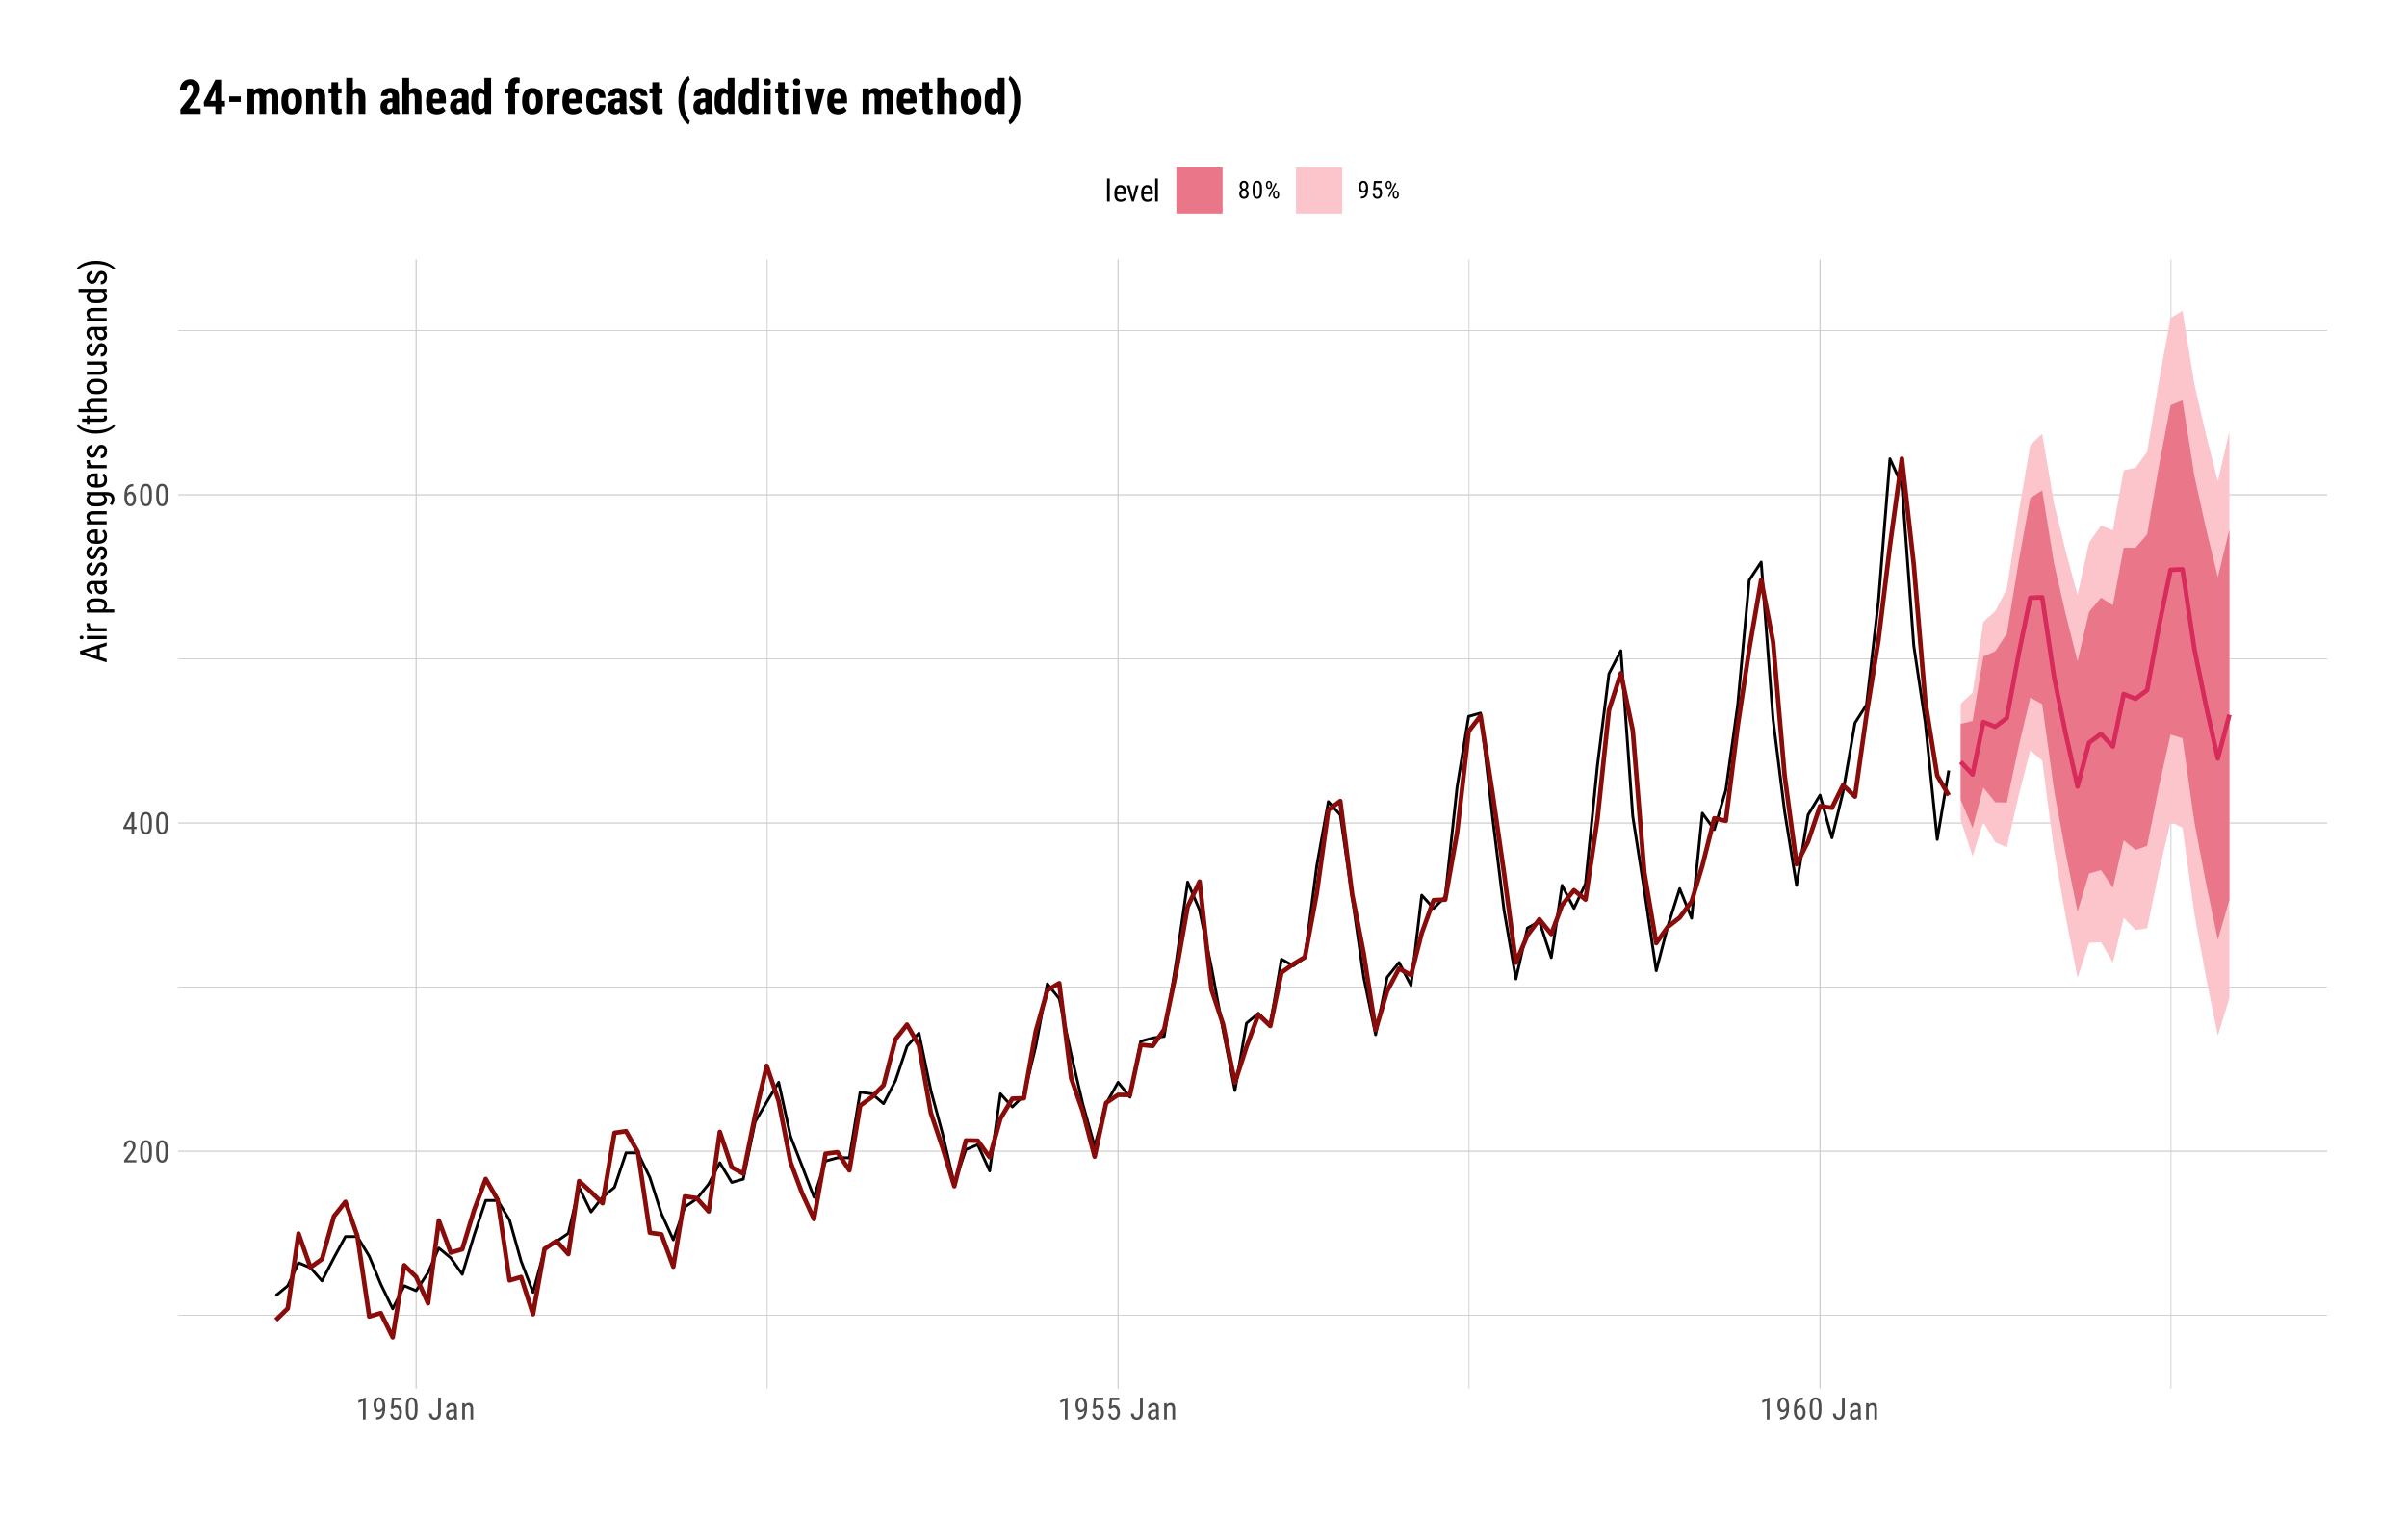 <?xml version="1.0" encoding="UTF-8"?>
<svg xmlns="http://www.w3.org/2000/svg" xmlns:xlink="http://www.w3.org/1999/xlink" width="900" height="576" viewBox="0 0 900 576">
<defs>
<g>
<g id="glyph-0-0">
<path d="M 3.922 0 L 0.578 0 L 0.578 -8.172 L 3.922 -8.172 Z M 3.672 -0.484 L 3.672 -7.688 L 2.375 -4.094 Z M 0.844 -7.641 L 0.844 -0.531 L 2.109 -4.094 Z M 1.031 -0.297 L 3.453 -0.297 L 2.234 -3.703 Z M 2.234 -4.469 L 3.453 -7.875 L 1.031 -7.875 Z M 2.234 -4.469 "/>
</g>
<g id="glyph-0-1">
<path d="M 5.234 0 L 0.656 0 L 0.656 -0.75 L 2.984 -3.828 C 3.336 -4.305 3.582 -4.695 3.719 -5 C 3.852 -5.312 3.922 -5.633 3.922 -5.969 C 3.922 -6.406 3.816 -6.758 3.609 -7.031 C 3.41 -7.301 3.148 -7.438 2.828 -7.438 C 2.41 -7.438 2.086 -7.289 1.859 -7 C 1.629 -6.719 1.516 -6.305 1.516 -5.766 L 0.531 -5.766 C 0.531 -6.516 0.734 -7.117 1.141 -7.578 C 1.555 -8.047 2.117 -8.281 2.828 -8.281 C 3.473 -8.281 3.984 -8.082 4.359 -7.688 C 4.734 -7.289 4.922 -6.758 4.922 -6.094 C 4.922 -5.289 4.5 -4.336 3.656 -3.234 L 1.844 -0.844 L 5.234 -0.844 Z M 5.234 0 "/>
</g>
<g id="glyph-0-2">
<path d="M 5.031 -3.484 C 5.031 -2.273 4.852 -1.375 4.5 -0.781 C 4.145 -0.188 3.594 0.109 2.844 0.109 C 2.113 0.109 1.566 -0.176 1.203 -0.75 C 0.848 -1.32 0.66 -2.18 0.641 -3.328 L 0.641 -4.734 C 0.641 -5.93 0.816 -6.82 1.172 -7.406 C 1.523 -7.988 2.078 -8.281 2.828 -8.281 C 3.566 -8.281 4.113 -8 4.469 -7.438 C 4.82 -6.883 5.008 -6.047 5.031 -4.922 Z M 4.031 -4.906 C 4.031 -5.77 3.93 -6.406 3.734 -6.812 C 3.547 -7.227 3.242 -7.438 2.828 -7.438 C 2.422 -7.438 2.117 -7.234 1.922 -6.828 C 1.734 -6.43 1.641 -5.828 1.641 -5.016 L 1.641 -3.328 C 1.641 -2.461 1.738 -1.812 1.938 -1.375 C 2.133 -0.945 2.438 -0.734 2.844 -0.734 C 3.25 -0.734 3.547 -0.938 3.734 -1.344 C 3.922 -1.75 4.02 -2.375 4.031 -3.219 Z M 4.031 -4.906 "/>
</g>
<g id="glyph-0-3">
<path d="M 4.422 -2.75 L 5.328 -2.75 L 5.328 -1.891 L 4.422 -1.891 L 4.422 0 L 3.422 0 L 3.422 -1.891 L 0.344 -1.891 L 0.344 -2.516 L 3.375 -8.172 L 4.422 -8.172 Z M 1.438 -2.75 L 3.422 -2.75 L 3.422 -6.625 Z M 1.438 -2.75 "/>
</g>
<g id="glyph-0-4">
<path d="M 4.109 -8.188 L 4.109 -7.297 L 3.953 -7.297 C 3.285 -7.285 2.766 -7.062 2.391 -6.625 C 2.023 -6.195 1.812 -5.547 1.75 -4.672 C 2.113 -5.129 2.578 -5.359 3.141 -5.359 C 3.742 -5.359 4.223 -5.109 4.578 -4.609 C 4.93 -4.117 5.109 -3.473 5.109 -2.672 C 5.109 -1.805 4.91 -1.125 4.516 -0.625 C 4.129 -0.133 3.609 0.109 2.953 0.109 C 2.285 0.109 1.75 -0.18 1.344 -0.766 C 0.938 -1.359 0.734 -2.141 0.734 -3.109 L 0.734 -3.516 C 0.734 -4.629 0.852 -5.52 1.094 -6.188 C 1.344 -6.852 1.703 -7.348 2.172 -7.672 C 2.648 -8.004 3.242 -8.176 3.953 -8.188 Z M 2.969 -4.5 C 2.707 -4.5 2.461 -4.395 2.234 -4.188 C 2.004 -3.977 1.836 -3.719 1.734 -3.406 L 1.734 -3 C 1.734 -2.332 1.848 -1.789 2.078 -1.375 C 2.316 -0.957 2.609 -0.75 2.953 -0.75 C 3.316 -0.75 3.602 -0.922 3.812 -1.266 C 4.031 -1.609 4.141 -2.055 4.141 -2.609 C 4.141 -3.172 4.031 -3.625 3.812 -3.969 C 3.602 -4.32 3.32 -4.5 2.969 -4.5 Z M 2.969 -4.5 "/>
</g>
<g id="glyph-0-5">
<path d="M 3.609 0 L 2.609 0 L 2.609 -6.922 L 0.906 -6.156 L 0.906 -7.094 L 3.453 -8.219 L 3.609 -8.219 Z M 3.609 0 "/>
</g>
<g id="glyph-0-6">
<path d="M 3.922 -3.5 C 3.523 -2.988 3.062 -2.734 2.531 -2.734 C 1.938 -2.734 1.461 -2.984 1.109 -3.484 C 0.754 -3.984 0.578 -4.641 0.578 -5.453 C 0.578 -6.305 0.77 -6.988 1.156 -7.5 C 1.539 -8.02 2.066 -8.281 2.734 -8.281 C 3.422 -8.281 3.957 -7.984 4.344 -7.391 C 4.727 -6.797 4.922 -5.969 4.922 -4.906 L 4.922 -4.609 C 4.922 -3.703 4.852 -2.969 4.719 -2.406 C 4.582 -1.844 4.379 -1.391 4.109 -1.047 C 3.848 -0.703 3.508 -0.441 3.094 -0.266 C 2.688 -0.086 2.176 0 1.562 0 L 1.562 -0.875 L 1.734 -0.875 C 2.43 -0.883 2.961 -1.098 3.328 -1.516 C 3.691 -1.93 3.891 -2.594 3.922 -3.5 Z M 2.703 -3.594 C 2.941 -3.594 3.176 -3.691 3.406 -3.891 C 3.633 -4.086 3.812 -4.352 3.938 -4.688 L 3.938 -5.125 C 3.938 -5.801 3.816 -6.352 3.578 -6.781 C 3.348 -7.207 3.066 -7.422 2.734 -7.422 C 2.367 -7.422 2.082 -7.242 1.875 -6.891 C 1.664 -6.535 1.562 -6.078 1.562 -5.516 C 1.562 -4.953 1.66 -4.488 1.859 -4.125 C 2.066 -3.77 2.348 -3.594 2.703 -3.594 Z M 2.703 -3.594 "/>
</g>
<g id="glyph-0-7">
<path d="M 1.062 -4.094 L 1.422 -8.172 L 4.969 -8.172 L 4.969 -7.219 L 2.25 -7.219 L 2.062 -4.984 C 2.395 -5.223 2.758 -5.344 3.156 -5.344 C 3.789 -5.344 4.285 -5.094 4.641 -4.594 C 5.004 -4.102 5.188 -3.441 5.188 -2.609 C 5.188 -1.766 4.988 -1.098 4.594 -0.609 C 4.207 -0.129 3.664 0.109 2.969 0.109 C 2.363 0.109 1.867 -0.086 1.484 -0.484 C 1.098 -0.891 0.875 -1.445 0.812 -2.156 L 1.75 -2.156 C 1.801 -1.688 1.93 -1.332 2.141 -1.094 C 2.359 -0.852 2.633 -0.734 2.969 -0.734 C 3.352 -0.734 3.656 -0.898 3.875 -1.234 C 4.094 -1.566 4.203 -2.02 4.203 -2.594 C 4.203 -3.125 4.082 -3.555 3.844 -3.891 C 3.613 -4.234 3.301 -4.406 2.906 -4.406 C 2.582 -4.406 2.316 -4.32 2.109 -4.156 L 1.859 -3.891 Z M 1.062 -4.094 "/>
</g>
<g id="glyph-0-8">
</g>
<g id="glyph-0-9">
<path d="M 3.703 -8.172 L 4.734 -8.172 L 4.734 -2.391 C 4.734 -1.609 4.531 -0.992 4.125 -0.547 C 3.727 -0.109 3.195 0.109 2.531 0.109 C 1.832 0.109 1.289 -0.098 0.906 -0.516 C 0.52 -0.93 0.328 -1.508 0.328 -2.25 L 1.359 -2.25 C 1.359 -1.789 1.461 -1.426 1.672 -1.156 C 1.879 -0.895 2.164 -0.766 2.531 -0.766 C 2.883 -0.766 3.164 -0.906 3.375 -1.188 C 3.594 -1.477 3.703 -1.879 3.703 -2.391 Z M 3.703 -8.172 "/>
</g>
<g id="glyph-0-10">
<path d="M 3.875 0 C 3.812 -0.133 3.766 -0.352 3.734 -0.656 C 3.391 -0.145 2.941 0.109 2.391 0.109 C 1.836 0.109 1.406 -0.039 1.094 -0.344 C 0.789 -0.656 0.641 -1.094 0.641 -1.656 C 0.641 -2.27 0.848 -2.758 1.266 -3.125 C 1.68 -3.488 2.258 -3.676 3 -3.688 L 3.719 -3.688 L 3.719 -4.328 C 3.719 -4.691 3.633 -4.945 3.469 -5.094 C 3.312 -5.25 3.07 -5.328 2.75 -5.328 C 2.445 -5.328 2.203 -5.238 2.016 -5.062 C 1.828 -4.883 1.734 -4.66 1.734 -4.391 L 0.734 -4.391 C 0.734 -4.703 0.828 -5 1.016 -5.281 C 1.203 -5.562 1.445 -5.781 1.75 -5.938 C 2.062 -6.102 2.41 -6.188 2.797 -6.188 C 3.422 -6.188 3.895 -6.031 4.219 -5.719 C 4.539 -5.414 4.707 -4.969 4.719 -4.375 L 4.719 -1.312 C 4.719 -0.844 4.781 -0.438 4.906 -0.094 L 4.906 0 Z M 2.547 -0.797 C 2.785 -0.797 3.016 -0.863 3.234 -1 C 3.461 -1.133 3.625 -1.301 3.719 -1.5 L 3.719 -2.953 L 3.156 -2.953 C 2.688 -2.941 2.316 -2.832 2.047 -2.625 C 1.773 -2.426 1.641 -2.145 1.641 -1.781 C 1.641 -1.438 1.707 -1.188 1.844 -1.031 C 1.977 -0.875 2.211 -0.797 2.547 -0.797 Z M 2.547 -0.797 "/>
</g>
<g id="glyph-0-11">
<path d="M 1.672 -6.078 L 1.703 -5.422 C 2.086 -5.93 2.582 -6.188 3.188 -6.188 C 4.258 -6.188 4.801 -5.469 4.812 -4.031 L 4.812 0 L 3.828 0 L 3.828 -4 C 3.828 -4.469 3.75 -4.801 3.594 -5 C 3.438 -5.207 3.195 -5.312 2.875 -5.312 C 2.625 -5.312 2.398 -5.227 2.203 -5.062 C 2.016 -4.895 1.859 -4.676 1.734 -4.406 L 1.734 0 L 0.734 0 L 0.734 -6.078 Z M 1.672 -6.078 "/>
</g>
<g id="glyph-0-12">
<path d="M 1.812 0 L 0.812 0 L 0.812 -8.625 L 1.812 -8.625 Z M 1.812 0 "/>
</g>
<g id="glyph-0-13">
<path d="M 2.922 0.109 C 2.16 0.109 1.578 -0.113 1.172 -0.562 C 0.766 -1.008 0.562 -1.672 0.562 -2.547 L 0.562 -3.281 C 0.562 -4.188 0.754 -4.895 1.141 -5.406 C 1.535 -5.926 2.086 -6.188 2.797 -6.188 C 3.516 -6.188 4.047 -5.957 4.391 -5.5 C 4.742 -5.051 4.926 -4.348 4.938 -3.391 L 4.938 -2.734 L 1.547 -2.734 L 1.547 -2.594 C 1.547 -1.945 1.664 -1.473 1.906 -1.172 C 2.156 -0.879 2.508 -0.734 2.969 -0.734 C 3.258 -0.734 3.516 -0.785 3.734 -0.891 C 3.961 -1.004 4.176 -1.18 4.375 -1.422 L 4.891 -0.797 C 4.453 -0.191 3.797 0.109 2.922 0.109 Z M 2.797 -5.328 C 2.391 -5.328 2.086 -5.188 1.891 -4.906 C 1.691 -4.625 1.578 -4.188 1.547 -3.594 L 3.938 -3.594 L 3.938 -3.734 C 3.914 -4.305 3.812 -4.711 3.625 -4.953 C 3.445 -5.203 3.172 -5.328 2.797 -5.328 Z M 2.797 -5.328 "/>
</g>
<g id="glyph-0-14">
<path d="M 2.469 -1.516 L 3.609 -6.078 L 4.625 -6.078 L 2.828 0 L 2.078 0 L 0.266 -6.078 L 1.266 -6.078 Z M 2.469 -1.516 "/>
</g>
<g id="glyph-1-0">
<path d="M 0 -4.781 L 0 -0.719 L -9.953 -0.719 L -9.953 -4.781 Z M -0.594 -4.469 L -9.359 -4.469 L -4.984 -2.906 Z M -9.297 -1.016 L -0.641 -1.016 L -4.984 -2.562 Z M -0.375 -1.25 L -0.375 -4.203 L -4.5 -2.734 Z M -5.438 -2.734 L -9.578 -4.203 L -9.578 -1.25 Z M -5.438 -2.734 "/>
</g>
<g id="glyph-1-1">
<path d="M -2.594 -5.719 L -2.594 -2.359 L 0 -1.578 L 0 -0.297 L -9.953 -3.5 L -9.953 -4.578 L 0 -7.781 L 0 -6.5 Z M -3.672 -2.688 L -3.672 -5.391 L -8.203 -4.031 Z M -3.672 -2.688 "/>
</g>
<g id="glyph-1-2">
<path d="M 0 -2.203 L 0 -1 L -7.391 -1 L -7.391 -2.203 Z M -9.359 -2.297 C -9.148 -2.297 -8.977 -2.238 -8.844 -2.125 C -8.707 -2.02 -8.641 -1.848 -8.641 -1.609 C -8.641 -1.379 -8.707 -1.207 -8.844 -1.094 C -8.977 -0.988 -9.148 -0.938 -9.359 -0.938 C -9.566 -0.938 -9.738 -0.988 -9.875 -1.094 C -10.02 -1.207 -10.094 -1.379 -10.094 -1.609 C -10.094 -1.836 -10.02 -2.008 -9.875 -2.125 C -9.727 -2.238 -9.555 -2.297 -9.359 -2.297 Z M -9.359 -2.297 "/>
</g>
<g id="glyph-1-3">
<path d="M -6.266 -3.953 C -6.297 -3.785 -6.312 -3.602 -6.312 -3.406 C -6.312 -2.789 -5.973 -2.359 -5.297 -2.109 L 0 -2.109 L 0 -0.906 L -7.391 -0.906 L -7.391 -2.078 L -6.641 -2.094 C -7.234 -2.414 -7.531 -2.875 -7.531 -3.469 C -7.531 -3.664 -7.5 -3.828 -7.438 -3.953 Z M -6.266 -3.953 "/>
</g>
<g id="glyph-1-4">
</g>
<g id="glyph-1-5">
<path d="M -3.344 -6.25 C -2.176 -6.25 -1.301 -6.035 -0.719 -5.609 C -0.145 -5.191 0.141 -4.598 0.141 -3.828 C 0.141 -3.086 -0.141 -2.516 -0.703 -2.109 L 2.844 -2.109 L 2.844 -0.906 L -7.391 -0.906 L -7.391 -2 L -6.578 -2.062 C -7.211 -2.469 -7.531 -3.051 -7.531 -3.812 C -7.531 -4.625 -7.25 -5.227 -6.688 -5.625 C -6.125 -6.031 -5.281 -6.238 -4.156 -6.25 Z M -4.031 -5.047 C -4.863 -5.047 -5.473 -4.914 -5.859 -4.656 C -6.254 -4.406 -6.453 -4 -6.453 -3.438 C -6.453 -2.852 -6.164 -2.41 -5.594 -2.109 L -1.75 -2.109 C -1.176 -2.41 -0.891 -2.859 -0.891 -3.453 C -0.891 -3.992 -1.086 -4.391 -1.484 -4.641 C -1.879 -4.898 -2.484 -5.035 -3.297 -5.047 Z M -4.031 -5.047 "/>
</g>
<g id="glyph-1-6">
<path d="M 0 -4.703 C -0.156 -4.629 -0.426 -4.578 -0.812 -4.547 C -0.176 -4.117 0.141 -3.57 0.141 -2.906 C 0.141 -2.238 -0.047 -1.719 -0.422 -1.344 C -0.797 -0.969 -1.328 -0.781 -2.016 -0.781 C -2.766 -0.781 -3.359 -1.035 -3.797 -1.547 C -4.242 -2.055 -4.473 -2.754 -4.484 -3.641 L -4.484 -4.531 L -5.266 -4.531 C -5.711 -4.531 -6.031 -4.43 -6.219 -4.234 C -6.406 -4.035 -6.5 -3.738 -6.5 -3.344 C -6.5 -2.977 -6.391 -2.68 -6.172 -2.453 C -5.953 -2.223 -5.676 -2.109 -5.344 -2.109 L -5.344 -0.906 C -5.719 -0.906 -6.078 -1.016 -6.422 -1.234 C -6.773 -1.461 -7.047 -1.766 -7.234 -2.141 C -7.43 -2.516 -7.531 -2.938 -7.531 -3.406 C -7.531 -4.164 -7.344 -4.738 -6.969 -5.125 C -6.594 -5.52 -6.047 -5.723 -5.328 -5.734 L -1.594 -5.734 C -1.02 -5.742 -0.523 -5.82 -0.109 -5.969 L 0 -5.969 Z M -0.969 -3.094 C -0.969 -3.395 -1.047 -3.676 -1.203 -3.938 C -1.367 -4.207 -1.578 -4.406 -1.828 -4.531 L -3.594 -4.531 L -3.594 -3.844 C -3.582 -3.27 -3.453 -2.816 -3.203 -2.484 C -2.953 -2.148 -2.602 -1.984 -2.156 -1.984 C -1.738 -1.984 -1.438 -2.066 -1.25 -2.234 C -1.062 -2.41 -0.969 -2.695 -0.969 -3.094 Z M -0.969 -3.094 "/>
</g>
<g id="glyph-1-7">
<path d="M -1.891 -4.5 C -2.148 -4.5 -2.375 -4.398 -2.562 -4.203 C -2.75 -4.004 -2.969 -3.625 -3.219 -3.062 C -3.488 -2.414 -3.719 -1.957 -3.906 -1.688 C -4.102 -1.426 -4.32 -1.227 -4.562 -1.094 C -4.801 -0.957 -5.094 -0.891 -5.438 -0.891 C -6.039 -0.891 -6.539 -1.109 -6.938 -1.547 C -7.332 -1.992 -7.531 -2.555 -7.531 -3.234 C -7.531 -3.961 -7.32 -4.547 -6.906 -4.984 C -6.488 -5.422 -5.953 -5.641 -5.297 -5.641 L -5.297 -4.438 C -5.629 -4.438 -5.91 -4.32 -6.141 -4.094 C -6.379 -3.875 -6.5 -3.586 -6.5 -3.234 C -6.5 -2.879 -6.406 -2.598 -6.219 -2.391 C -6.031 -2.191 -5.781 -2.094 -5.469 -2.094 C -5.227 -2.094 -5.031 -2.164 -4.875 -2.312 C -4.727 -2.469 -4.531 -2.828 -4.281 -3.391 C -3.938 -4.285 -3.594 -4.895 -3.25 -5.219 C -2.914 -5.539 -2.492 -5.703 -1.984 -5.703 C -1.336 -5.703 -0.82 -5.477 -0.438 -5.031 C -0.051 -4.594 0.141 -4.004 0.141 -3.266 C 0.141 -2.492 -0.078 -1.867 -0.516 -1.391 C -0.961 -0.91 -1.523 -0.672 -2.203 -0.672 L -2.203 -1.891 C -1.797 -1.91 -1.473 -2.035 -1.234 -2.266 C -1.004 -2.504 -0.891 -2.836 -0.891 -3.266 C -0.891 -3.672 -0.977 -3.977 -1.156 -4.188 C -1.344 -4.395 -1.586 -4.5 -1.891 -4.5 Z M -1.891 -4.5 "/>
</g>
<g id="glyph-1-8">
<path d="M 0.141 -3.547 C 0.141 -2.629 -0.133 -1.922 -0.688 -1.422 C -1.238 -0.93 -2.047 -0.68 -3.109 -0.672 L -4 -0.672 C -5.102 -0.672 -5.969 -0.91 -6.594 -1.391 C -7.219 -1.879 -7.531 -2.551 -7.531 -3.406 C -7.531 -4.27 -7.254 -4.914 -6.703 -5.344 C -6.148 -5.781 -5.289 -6.004 -4.125 -6.016 L -3.344 -6.016 L -3.344 -1.875 L -3.172 -1.875 C -2.367 -1.875 -1.785 -2.023 -1.422 -2.328 C -1.066 -2.629 -0.891 -3.055 -0.891 -3.609 C -0.891 -3.973 -0.957 -4.289 -1.094 -4.562 C -1.227 -4.832 -1.441 -5.082 -1.734 -5.312 L -0.969 -5.953 C -0.227 -5.422 0.141 -4.617 0.141 -3.547 Z M -6.5 -3.406 C -6.5 -2.906 -6.328 -2.535 -5.984 -2.297 C -5.641 -2.055 -5.102 -1.922 -4.375 -1.891 L -4.375 -4.797 L -4.547 -4.797 C -5.242 -4.766 -5.742 -4.641 -6.047 -4.422 C -6.348 -4.203 -6.5 -3.863 -6.5 -3.406 Z M -6.5 -3.406 "/>
</g>
<g id="glyph-1-9">
<path d="M -7.391 -2.047 L -6.594 -2.078 C -7.219 -2.547 -7.531 -3.145 -7.531 -3.875 C -7.531 -5.188 -6.66 -5.848 -4.922 -5.859 L 0 -5.859 L 0 -4.656 L -4.859 -4.656 C -5.441 -4.656 -5.852 -4.555 -6.094 -4.359 C -6.332 -4.172 -6.453 -3.883 -6.453 -3.5 C -6.453 -3.195 -6.352 -2.926 -6.156 -2.688 C -5.957 -2.445 -5.695 -2.254 -5.375 -2.109 L 0 -2.109 L 0 -0.906 L -7.391 -0.906 Z M -7.391 -2.047 "/>
</g>
<g id="glyph-1-10">
<path d="M -4.031 -0.656 C -5.188 -0.656 -6.055 -0.863 -6.641 -1.281 C -7.234 -1.707 -7.531 -2.32 -7.531 -3.125 C -7.531 -3.883 -7.207 -4.457 -6.562 -4.844 L -7.391 -4.906 L -7.391 -6 L 0.062 -6 C 0.977 -6 1.68 -5.766 2.172 -5.297 C 2.66 -4.828 2.906 -4.176 2.906 -3.344 C 2.906 -2.977 2.816 -2.566 2.641 -2.109 C 2.461 -1.648 2.238 -1.312 1.969 -1.094 L 1.141 -1.578 C 1.629 -2.078 1.875 -2.629 1.875 -3.234 C 1.875 -4.242 1.328 -4.766 0.234 -4.797 L -0.734 -4.797 C -0.148 -4.398 0.141 -3.844 0.141 -3.125 C 0.141 -2.352 -0.145 -1.754 -0.719 -1.328 C -1.301 -0.898 -2.133 -0.676 -3.219 -0.656 Z M -3.344 -1.875 C -2.508 -1.875 -1.898 -1.992 -1.516 -2.234 C -1.129 -2.484 -0.938 -2.883 -0.938 -3.438 C -0.938 -4.039 -1.242 -4.492 -1.859 -4.797 L -5.547 -4.797 C -6.148 -4.484 -6.453 -4.035 -6.453 -3.453 C -6.453 -2.898 -6.258 -2.5 -5.875 -2.25 C -5.488 -2 -4.891 -1.875 -4.078 -1.875 Z M -3.344 -1.875 "/>
</g>
<g id="glyph-1-11">
<path d="M -4.047 -0.875 C -5.234 -0.875 -6.352 -1.035 -7.406 -1.359 C -8.457 -1.691 -9.379 -2.148 -10.172 -2.734 C -10.648 -3.098 -11.004 -3.445 -11.234 -3.781 L -10.391 -4.016 C -9.867 -3.473 -9.082 -3.023 -8.031 -2.672 C -6.977 -2.316 -5.805 -2.125 -4.516 -2.094 L -3.953 -2.094 C -2.348 -2.094 -0.93 -2.316 0.297 -2.766 C 1.223 -3.109 1.938 -3.523 2.438 -4.016 L 3.219 -3.781 C 2.938 -3.363 2.469 -2.938 1.812 -2.5 C 0.188 -1.414 -1.766 -0.875 -4.047 -0.875 Z M -4.047 -0.875 "/>
</g>
<g id="glyph-1-12">
<path d="M -9.188 -2.484 L -7.391 -2.484 L -7.391 -3.609 L -6.422 -3.609 L -6.422 -2.484 L -1.828 -2.484 C -1.535 -2.484 -1.312 -2.531 -1.156 -2.625 C -1.008 -2.727 -0.938 -2.895 -0.938 -3.125 C -0.938 -3.281 -0.969 -3.441 -1.031 -3.609 L 0 -3.594 C 0.094 -3.32 0.141 -3.039 0.141 -2.75 C 0.141 -2.27 -0.031 -1.906 -0.375 -1.656 C -0.719 -1.406 -1.203 -1.281 -1.828 -1.281 L -6.422 -1.281 L -6.422 -0.156 L -7.391 -0.156 L -7.391 -1.281 L -9.188 -1.281 Z M -9.188 -2.484 "/>
</g>
<g id="glyph-1-13">
<path d="M -6.641 -2.109 C -7.234 -2.566 -7.531 -3.156 -7.531 -3.875 C -7.531 -5.188 -6.66 -5.848 -4.922 -5.859 L 0 -5.859 L 0 -4.656 L -4.859 -4.656 C -5.441 -4.656 -5.852 -4.555 -6.094 -4.359 C -6.332 -4.172 -6.453 -3.883 -6.453 -3.5 C -6.453 -3.195 -6.352 -2.926 -6.156 -2.688 C -5.957 -2.445 -5.695 -2.254 -5.375 -2.109 L 0 -2.109 L 0 -0.906 L -10.5 -0.906 L -10.5 -2.109 Z M -6.641 -2.109 "/>
</g>
<g id="glyph-1-14">
<path d="M -4.047 -0.656 C -5.117 -0.656 -5.969 -0.914 -6.594 -1.438 C -7.219 -1.957 -7.531 -2.645 -7.531 -3.5 C -7.531 -4.352 -7.223 -5.039 -6.609 -5.562 C -6.004 -6.082 -5.176 -6.352 -4.125 -6.375 L -3.344 -6.375 C -2.27 -6.375 -1.422 -6.113 -0.797 -5.594 C -0.172 -5.07 0.141 -4.379 0.141 -3.516 C 0.141 -2.66 -0.16 -1.973 -0.766 -1.453 C -1.379 -0.93 -2.203 -0.664 -3.234 -0.656 Z M -3.344 -1.859 C -2.582 -1.859 -1.984 -2.004 -1.547 -2.297 C -1.109 -2.598 -0.891 -3.004 -0.891 -3.516 C -0.891 -4.578 -1.66 -5.125 -3.203 -5.156 L -4.047 -5.156 C -4.797 -5.156 -5.391 -5.004 -5.828 -4.703 C -6.273 -4.41 -6.5 -4.008 -6.5 -3.5 C -6.5 -3 -6.273 -2.598 -5.828 -2.297 C -5.391 -2.004 -4.797 -1.859 -4.047 -1.859 Z M -3.344 -1.859 "/>
</g>
<g id="glyph-1-15">
<path d="M -0.656 -4.672 C -0.125 -4.273 0.141 -3.691 0.141 -2.922 C 0.141 -2.254 -0.086 -1.75 -0.547 -1.406 C -1.016 -1.062 -1.691 -0.883 -2.578 -0.875 L -7.391 -0.875 L -7.391 -2.078 L -2.672 -2.078 C -1.516 -2.078 -0.938 -2.426 -0.938 -3.125 C -0.938 -3.852 -1.266 -4.359 -1.922 -4.641 L -7.391 -4.641 L -7.391 -5.859 L 0 -5.859 L 0 -4.703 Z M -0.656 -4.672 "/>
</g>
<g id="glyph-1-16">
<path d="M -4.031 -0.656 C -5.176 -0.656 -6.047 -0.863 -6.641 -1.281 C -7.234 -1.707 -7.531 -2.32 -7.531 -3.125 C -7.531 -3.832 -7.242 -4.383 -6.672 -4.781 L -10.5 -4.781 L -10.5 -5.984 L 0 -5.984 L 0 -4.875 L -0.797 -4.812 C -0.172 -4.414 0.141 -3.852 0.141 -3.125 C 0.141 -2.352 -0.156 -1.75 -0.75 -1.312 C -1.344 -0.875 -2.188 -0.656 -3.281 -0.656 Z M -3.344 -1.859 C -2.508 -1.859 -1.898 -1.977 -1.516 -2.219 C -1.129 -2.469 -0.938 -2.875 -0.938 -3.438 C -0.938 -4.031 -1.238 -4.477 -1.844 -4.781 L -5.578 -4.781 C -6.16 -4.469 -6.453 -4.02 -6.453 -3.438 C -6.453 -2.883 -6.258 -2.484 -5.875 -2.234 C -5.488 -1.984 -4.891 -1.859 -4.078 -1.859 Z M -3.344 -1.859 "/>
</g>
<g id="glyph-1-17">
<path d="M -3.969 -3.5 C -1.938 -3.5 -0.141 -3.047 1.422 -2.141 C 2.266 -1.648 2.863 -1.141 3.219 -0.609 L 2.438 -0.375 C 1.883 -0.945 1.047 -1.406 -0.078 -1.75 C -1.211 -2.102 -2.457 -2.285 -3.812 -2.297 L -4.047 -2.297 C -5.785 -2.297 -7.336 -2.008 -8.703 -1.438 C -9.453 -1.125 -10.035 -0.77 -10.453 -0.375 L -11.234 -0.609 C -10.891 -1.109 -10.336 -1.594 -9.578 -2.062 C -7.984 -3.02 -6.113 -3.5 -3.969 -3.5 Z M -3.969 -3.5 "/>
</g>
<g id="glyph-2-0">
<path d="M 3.141 0 L 0.469 0 L 0.469 -6.547 L 3.141 -6.547 Z M 2.938 -0.391 L 2.938 -6.156 L 1.906 -3.266 Z M 0.672 -6.109 L 0.672 -0.422 L 1.688 -3.266 Z M 0.828 -0.25 L 2.766 -0.25 L 1.797 -2.969 Z M 1.797 -3.578 L 2.766 -6.297 L 0.828 -6.297 Z M 1.797 -3.578 "/>
</g>
<g id="glyph-2-1">
<path d="M 3.891 -4.828 C 3.891 -4.504 3.816 -4.211 3.672 -3.953 C 3.523 -3.703 3.332 -3.504 3.094 -3.359 C 3.375 -3.211 3.598 -3 3.766 -2.719 C 3.93 -2.438 4.016 -2.117 4.016 -1.766 C 4.016 -1.203 3.852 -0.75 3.531 -0.406 C 3.219 -0.07 2.797 0.094 2.266 0.094 C 1.742 0.094 1.32 -0.07 1 -0.406 C 0.676 -0.75 0.516 -1.203 0.516 -1.766 C 0.516 -2.129 0.598 -2.453 0.766 -2.734 C 0.93 -3.016 1.156 -3.227 1.438 -3.375 C 1.188 -3.52 0.988 -3.719 0.844 -3.969 C 0.707 -4.219 0.641 -4.504 0.641 -4.828 C 0.641 -5.379 0.785 -5.816 1.078 -6.141 C 1.379 -6.461 1.773 -6.625 2.266 -6.625 C 2.754 -6.625 3.145 -6.461 3.438 -6.141 C 3.738 -5.828 3.891 -5.391 3.891 -4.828 Z M 3.219 -1.781 C 3.219 -2.156 3.129 -2.457 2.953 -2.688 C 2.773 -2.914 2.547 -3.031 2.266 -3.031 C 1.961 -3.031 1.727 -2.914 1.562 -2.688 C 1.395 -2.457 1.312 -2.156 1.312 -1.781 C 1.312 -1.406 1.395 -1.113 1.562 -0.906 C 1.727 -0.695 1.961 -0.594 2.266 -0.594 C 2.578 -0.594 2.812 -0.695 2.969 -0.906 C 3.133 -1.113 3.219 -1.406 3.219 -1.781 Z M 3.094 -4.828 C 3.094 -5.16 3.016 -5.43 2.859 -5.641 C 2.711 -5.848 2.516 -5.953 2.266 -5.953 C 2.016 -5.953 1.812 -5.848 1.656 -5.641 C 1.508 -5.43 1.438 -5.16 1.438 -4.828 C 1.438 -4.484 1.508 -4.207 1.656 -4 C 1.812 -3.801 2.016 -3.703 2.266 -3.703 C 2.523 -3.703 2.727 -3.801 2.875 -4 C 3.02 -4.207 3.094 -4.484 3.094 -4.828 Z M 3.094 -4.828 "/>
</g>
<g id="glyph-2-2">
<path d="M 4.016 -2.797 C 4.016 -1.828 3.875 -1.102 3.594 -0.625 C 3.312 -0.145 2.875 0.094 2.281 0.094 C 1.688 0.094 1.242 -0.133 0.953 -0.594 C 0.672 -1.051 0.523 -1.742 0.516 -2.672 L 0.516 -3.781 C 0.516 -4.738 0.656 -5.453 0.938 -5.922 C 1.219 -6.391 1.66 -6.625 2.266 -6.625 C 2.859 -6.625 3.297 -6.398 3.578 -5.953 C 3.859 -5.516 4.004 -4.844 4.016 -3.938 Z M 3.219 -3.922 C 3.219 -4.617 3.141 -5.129 2.984 -5.453 C 2.836 -5.785 2.598 -5.953 2.266 -5.953 C 1.941 -5.953 1.703 -5.789 1.547 -5.469 C 1.391 -5.145 1.312 -4.66 1.312 -4.016 L 1.312 -2.656 C 1.312 -1.969 1.391 -1.453 1.547 -1.109 C 1.703 -0.766 1.945 -0.594 2.281 -0.594 C 2.602 -0.594 2.836 -0.754 2.984 -1.078 C 3.141 -1.398 3.219 -1.898 3.219 -2.578 Z M 3.219 -3.922 "/>
</g>
<g id="glyph-2-3">
<path d="M 0.484 -5.281 C 0.484 -5.676 0.586 -6 0.797 -6.25 C 1.004 -6.508 1.281 -6.641 1.625 -6.641 C 1.957 -6.641 2.227 -6.508 2.438 -6.25 C 2.656 -6 2.766 -5.672 2.766 -5.266 L 2.766 -4.938 C 2.766 -4.539 2.66 -4.219 2.453 -3.969 C 2.242 -3.719 1.969 -3.594 1.625 -3.594 C 1.289 -3.594 1.016 -3.719 0.797 -3.969 C 0.586 -4.219 0.484 -4.551 0.484 -4.969 Z M 1.062 -4.938 C 1.062 -4.695 1.113 -4.504 1.219 -4.359 C 1.32 -4.211 1.457 -4.141 1.625 -4.141 C 1.789 -4.141 1.926 -4.207 2.031 -4.344 C 2.133 -4.488 2.188 -4.691 2.188 -4.953 L 2.188 -5.281 C 2.188 -5.531 2.133 -5.727 2.031 -5.875 C 1.926 -6.02 1.789 -6.094 1.625 -6.094 C 1.445 -6.094 1.305 -6.016 1.203 -5.859 C 1.109 -5.711 1.062 -5.516 1.062 -5.266 Z M 3.125 -1.609 C 3.125 -1.992 3.227 -2.312 3.438 -2.562 C 3.656 -2.82 3.93 -2.953 4.266 -2.953 C 4.598 -2.953 4.875 -2.828 5.094 -2.578 C 5.312 -2.328 5.422 -1.992 5.422 -1.578 L 5.422 -1.25 C 5.422 -0.852 5.312 -0.531 5.094 -0.281 C 4.875 -0.031 4.602 0.094 4.281 0.094 C 3.938 0.094 3.656 -0.031 3.438 -0.281 C 3.227 -0.531 3.125 -0.863 3.125 -1.281 Z M 3.703 -1.25 C 3.703 -1.008 3.754 -0.812 3.859 -0.656 C 3.961 -0.508 4.102 -0.438 4.281 -0.438 C 4.445 -0.438 4.578 -0.508 4.672 -0.656 C 4.773 -0.812 4.828 -1.016 4.828 -1.266 L 4.828 -1.609 C 4.828 -1.848 4.773 -2.039 4.672 -2.188 C 4.566 -2.332 4.43 -2.406 4.266 -2.406 C 4.098 -2.406 3.961 -2.332 3.859 -2.188 C 3.754 -2.039 3.703 -1.844 3.703 -1.594 Z M 1.797 -0.5 L 1.359 -0.797 L 4.047 -5.906 L 4.484 -5.609 Z M 1.797 -0.5 "/>
</g>
<g id="glyph-2-4">
<path d="M 3.141 -2.797 C 2.828 -2.391 2.457 -2.188 2.031 -2.188 C 1.551 -2.188 1.172 -2.383 0.891 -2.781 C 0.609 -3.188 0.469 -3.719 0.469 -4.375 C 0.469 -5.051 0.617 -5.594 0.922 -6 C 1.234 -6.414 1.656 -6.625 2.188 -6.625 C 2.738 -6.625 3.164 -6.383 3.469 -5.906 C 3.781 -5.438 3.938 -4.781 3.938 -3.938 L 3.938 -3.688 C 3.938 -2.957 3.879 -2.367 3.766 -1.922 C 3.66 -1.473 3.5 -1.109 3.281 -0.828 C 3.07 -0.555 2.801 -0.348 2.469 -0.203 C 2.145 -0.066 1.738 0 1.25 0 L 1.25 -0.703 L 1.391 -0.703 C 1.953 -0.711 2.379 -0.879 2.672 -1.203 C 2.961 -1.535 3.117 -2.066 3.141 -2.797 Z M 2.156 -2.875 C 2.352 -2.875 2.539 -2.953 2.719 -3.109 C 2.906 -3.273 3.051 -3.488 3.156 -3.75 L 3.156 -4.094 C 3.156 -4.633 3.055 -5.078 2.859 -5.422 C 2.672 -5.766 2.445 -5.938 2.188 -5.938 C 1.895 -5.938 1.664 -5.797 1.5 -5.516 C 1.332 -5.234 1.25 -4.863 1.25 -4.406 C 1.25 -3.957 1.328 -3.586 1.484 -3.297 C 1.648 -3.016 1.875 -2.875 2.156 -2.875 Z M 2.156 -2.875 "/>
</g>
<g id="glyph-2-5">
<path d="M 0.844 -3.281 L 1.125 -6.547 L 3.984 -6.547 L 3.984 -5.781 L 1.797 -5.781 L 1.656 -3.984 C 1.914 -4.18 2.203 -4.281 2.516 -4.281 C 3.023 -4.281 3.426 -4.082 3.719 -3.688 C 4.008 -3.289 4.156 -2.754 4.156 -2.078 C 4.156 -1.398 3.992 -0.867 3.672 -0.484 C 3.359 -0.098 2.926 0.094 2.375 0.094 C 1.883 0.094 1.484 -0.066 1.172 -0.391 C 0.867 -0.711 0.695 -1.156 0.656 -1.719 L 1.391 -1.719 C 1.441 -1.344 1.551 -1.062 1.719 -0.875 C 1.883 -0.688 2.102 -0.594 2.375 -0.594 C 2.688 -0.594 2.926 -0.723 3.094 -0.984 C 3.27 -1.254 3.359 -1.617 3.359 -2.078 C 3.359 -2.504 3.266 -2.852 3.078 -3.125 C 2.891 -3.395 2.641 -3.531 2.328 -3.531 C 2.066 -3.531 1.852 -3.461 1.688 -3.328 L 1.484 -3.109 Z M 0.844 -3.281 "/>
</g>
<g id="glyph-3-0">
<path d="M 6.141 0 L 0.922 0 L 0.922 -12.797 L 6.141 -12.797 Z M 5.734 -0.75 L 5.734 -12.047 L 3.734 -6.406 Z M 1.312 -11.969 L 1.312 -0.828 L 3.297 -6.406 Z M 1.609 -0.469 L 5.406 -0.469 L 3.5 -5.797 Z M 3.5 -7 L 5.406 -12.328 L 1.609 -12.328 Z M 3.5 -7 "/>
</g>
<g id="glyph-3-1">
<path d="M 8.375 0 L 0.828 0 L 0.828 -1.766 L 4.297 -6.156 C 4.734 -6.77 5.055 -7.305 5.266 -7.766 C 5.473 -8.223 5.578 -8.664 5.578 -9.094 C 5.578 -9.656 5.477 -10.098 5.281 -10.422 C 5.094 -10.742 4.812 -10.906 4.438 -10.906 C 4.031 -10.906 3.707 -10.719 3.469 -10.344 C 3.238 -9.969 3.125 -9.441 3.125 -8.766 L 0.625 -8.766 C 0.625 -9.547 0.785 -10.258 1.109 -10.906 C 1.43 -11.562 1.883 -12.066 2.469 -12.422 C 3.062 -12.785 3.734 -12.969 4.484 -12.969 C 5.629 -12.969 6.516 -12.648 7.141 -12.016 C 7.773 -11.391 8.094 -10.5 8.094 -9.344 C 8.094 -8.625 7.914 -7.891 7.562 -7.141 C 7.219 -6.398 6.586 -5.488 5.672 -4.406 L 4.031 -2.062 L 8.375 -2.062 Z M 8.375 0 "/>
</g>
<g id="glyph-3-2">
<path d="M 7.391 -4.828 L 8.484 -4.828 L 8.484 -2.766 L 7.391 -2.766 L 7.391 0 L 4.906 0 L 4.906 -2.766 L 0.672 -2.766 L 0.547 -4.375 L 4.891 -12.797 L 7.391 -12.797 Z M 2.969 -4.828 L 4.906 -4.828 L 4.906 -9.109 L 4.859 -9.016 Z M 2.969 -4.828 "/>
</g>
<g id="glyph-3-3">
<path d="M 5.375 -4.453 L 1.078 -4.453 L 1.078 -6.516 L 5.375 -6.516 Z M 5.375 -4.453 "/>
</g>
<g id="glyph-3-4">
<path d="M 3.25 -9.516 L 3.312 -8.625 C 3.875 -9.332 4.609 -9.688 5.516 -9.688 C 6.461 -9.688 7.133 -9.258 7.531 -8.406 C 8.07 -9.258 8.848 -9.688 9.859 -9.688 C 11.523 -9.688 12.379 -8.535 12.422 -6.234 L 12.422 0 L 9.938 0 L 9.938 -6.078 C 9.938 -6.629 9.859 -7.02 9.703 -7.25 C 9.547 -7.488 9.289 -7.609 8.938 -7.609 C 8.469 -7.609 8.117 -7.32 7.891 -6.75 L 7.906 -6.453 L 7.906 0 L 5.422 0 L 5.422 -6.062 C 5.422 -6.602 5.348 -6.992 5.203 -7.234 C 5.055 -7.484 4.797 -7.609 4.422 -7.609 C 3.992 -7.609 3.656 -7.375 3.406 -6.906 L 3.406 0 L 0.922 0 L 0.922 -9.516 Z M 3.25 -9.516 "/>
</g>
<g id="glyph-3-5">
<path d="M 0.609 -5.062 C 0.609 -6.5 0.945 -7.629 1.625 -8.453 C 2.312 -9.273 3.254 -9.688 4.453 -9.688 C 5.672 -9.688 6.617 -9.273 7.297 -8.453 C 7.973 -7.629 8.312 -6.492 8.312 -5.047 L 8.312 -4.438 C 8.312 -2.988 7.973 -1.859 7.297 -1.047 C 6.629 -0.234 5.688 0.172 4.469 0.172 C 3.25 0.172 2.301 -0.234 1.625 -1.047 C 0.945 -1.867 0.609 -3.004 0.609 -4.453 Z M 3.109 -4.438 C 3.109 -2.738 3.562 -1.891 4.469 -1.891 C 5.312 -1.891 5.766 -2.598 5.828 -4.016 L 5.844 -5.062 C 5.844 -5.926 5.719 -6.566 5.469 -6.984 C 5.227 -7.41 4.891 -7.625 4.453 -7.625 C 4.035 -7.625 3.707 -7.41 3.469 -6.984 C 3.227 -6.566 3.109 -5.926 3.109 -5.062 Z M 3.109 -4.438 "/>
</g>
<g id="glyph-3-6">
<path d="M 3.188 -9.516 L 3.25 -8.562 C 3.812 -9.312 4.547 -9.688 5.453 -9.688 C 7.086 -9.688 7.93 -8.539 7.984 -6.25 L 7.984 0 L 5.484 0 L 5.484 -6.062 C 5.484 -6.602 5.398 -6.992 5.234 -7.234 C 5.078 -7.484 4.797 -7.609 4.391 -7.609 C 3.941 -7.609 3.594 -7.375 3.344 -6.906 L 3.344 0 L 0.844 0 L 0.844 -9.516 Z M 3.188 -9.516 "/>
</g>
<g id="glyph-3-7">
<path d="M 3.797 -11.844 L 3.797 -9.516 L 5.078 -9.516 L 5.078 -7.641 L 3.797 -7.641 L 3.797 -2.922 C 3.797 -2.547 3.848 -2.285 3.953 -2.141 C 4.055 -2.004 4.254 -1.938 4.547 -1.938 C 4.785 -1.938 4.984 -1.957 5.141 -2 L 5.109 -0.062 C 4.691 0.094 4.238 0.172 3.75 0.172 C 2.145 0.172 1.332 -0.742 1.312 -2.578 L 1.312 -7.641 L 0.219 -7.641 L 0.219 -9.516 L 1.312 -9.516 L 1.312 -11.844 Z M 3.797 -11.844 "/>
</g>
<g id="glyph-3-8">
<path d="M 3.328 -8.672 C 3.867 -9.348 4.531 -9.688 5.312 -9.688 C 6.188 -9.688 6.848 -9.379 7.297 -8.766 C 7.742 -8.16 7.973 -7.254 7.984 -6.047 L 7.984 0 L 5.484 0 L 5.484 -6.016 C 5.484 -6.578 5.395 -6.984 5.219 -7.234 C 5.051 -7.484 4.773 -7.609 4.391 -7.609 C 3.93 -7.609 3.578 -7.398 3.328 -6.984 L 3.328 0 L 0.844 0 L 0.844 -13.5 L 3.328 -13.5 Z M 3.328 -8.672 "/>
</g>
<g id="glyph-3-9">
</g>
<g id="glyph-3-10">
<path d="M 5.422 0 C 5.348 -0.145 5.281 -0.391 5.219 -0.734 C 4.77 -0.129 4.164 0.172 3.406 0.172 C 2.602 0.172 1.941 -0.086 1.422 -0.609 C 0.898 -1.141 0.641 -1.82 0.641 -2.656 C 0.641 -3.656 0.957 -4.426 1.594 -4.969 C 2.227 -5.52 3.141 -5.801 4.328 -5.812 L 5.094 -5.812 L 5.094 -6.578 C 5.094 -7.004 5.02 -7.305 4.875 -7.484 C 4.727 -7.66 4.516 -7.75 4.234 -7.75 C 3.609 -7.75 3.297 -7.383 3.297 -6.656 L 0.812 -6.656 C 0.812 -7.531 1.141 -8.254 1.797 -8.828 C 2.453 -9.398 3.285 -9.688 4.297 -9.688 C 5.336 -9.688 6.145 -9.414 6.719 -8.875 C 7.289 -8.332 7.578 -7.555 7.578 -6.547 L 7.578 -2.078 C 7.586 -1.254 7.703 -0.613 7.922 -0.156 L 7.922 0 Z M 3.953 -1.781 C 4.234 -1.781 4.469 -1.832 4.656 -1.938 C 4.852 -2.051 5 -2.188 5.094 -2.344 L 5.094 -4.312 L 4.484 -4.312 C 4.066 -4.312 3.734 -4.176 3.484 -3.906 C 3.242 -3.633 3.125 -3.273 3.125 -2.828 C 3.125 -2.129 3.398 -1.781 3.953 -1.781 Z M 3.953 -1.781 "/>
</g>
<g id="glyph-3-11">
<path d="M 4.75 0.172 C 3.469 0.172 2.469 -0.207 1.75 -0.969 C 1.039 -1.727 0.688 -2.816 0.688 -4.234 L 0.688 -5 C 0.688 -6.5 1.016 -7.656 1.672 -8.469 C 2.328 -9.281 3.266 -9.688 4.484 -9.688 C 5.68 -9.688 6.582 -9.301 7.188 -8.531 C 7.789 -7.77 8.098 -6.641 8.109 -5.141 L 8.109 -3.922 L 3.172 -3.922 C 3.203 -3.211 3.352 -2.695 3.625 -2.375 C 3.906 -2.051 4.332 -1.891 4.906 -1.891 C 5.738 -1.891 6.43 -2.176 6.984 -2.75 L 7.969 -1.234 C 7.656 -0.816 7.207 -0.477 6.625 -0.219 C 6.051 0.039 5.426 0.172 4.75 0.172 Z M 3.188 -5.656 L 5.672 -5.656 L 5.672 -5.891 C 5.66 -6.453 5.566 -6.879 5.391 -7.172 C 5.211 -7.473 4.906 -7.625 4.469 -7.625 C 4.039 -7.625 3.727 -7.469 3.531 -7.156 C 3.332 -6.844 3.219 -6.344 3.188 -5.656 Z M 3.188 -5.656 "/>
</g>
<g id="glyph-3-12">
<path d="M 0.578 -5.047 C 0.578 -6.609 0.836 -7.77 1.359 -8.531 C 1.891 -9.301 2.66 -9.688 3.672 -9.688 C 4.398 -9.688 5.008 -9.367 5.5 -8.734 L 5.5 -13.5 L 8 -13.5 L 8 0 L 5.734 0 L 5.625 -0.969 C 5.113 -0.207 4.457 0.172 3.656 0.172 C 2.656 0.172 1.895 -0.207 1.375 -0.969 C 0.852 -1.727 0.586 -2.848 0.578 -4.328 Z M 3.062 -4.422 C 3.062 -3.484 3.16 -2.828 3.359 -2.453 C 3.566 -2.086 3.906 -1.906 4.375 -1.906 C 4.863 -1.906 5.238 -2.125 5.5 -2.562 L 5.5 -6.906 C 5.25 -7.375 4.879 -7.609 4.391 -7.609 C 3.93 -7.609 3.594 -7.422 3.375 -7.047 C 3.164 -6.68 3.062 -6.023 3.062 -5.078 Z M 3.062 -4.422 "/>
</g>
<g id="glyph-3-13">
<path d="M 1.484 0 L 1.484 -7.641 L 0.328 -7.641 L 0.328 -9.516 L 1.484 -9.516 L 1.484 -10.359 C 1.484 -11.41 1.754 -12.227 2.297 -12.812 C 2.848 -13.395 3.609 -13.688 4.578 -13.688 C 4.867 -13.688 5.242 -13.629 5.703 -13.516 L 5.688 -11.516 C 5.52 -11.578 5.316 -11.609 5.078 -11.609 C 4.336 -11.609 3.969 -11.164 3.969 -10.281 L 3.969 -9.516 L 5.453 -9.516 L 5.453 -7.641 L 3.969 -7.641 L 3.969 0 Z M 1.484 0 "/>
</g>
<g id="glyph-3-14">
<path d="M 5.594 -7.109 L 4.766 -7.188 C 4.086 -7.188 3.629 -6.883 3.391 -6.281 L 3.391 0 L 0.891 0 L 0.891 -9.516 L 3.25 -9.516 L 3.312 -8.484 C 3.707 -9.285 4.25 -9.688 4.938 -9.688 C 5.219 -9.688 5.445 -9.648 5.625 -9.578 Z M 5.594 -7.109 "/>
</g>
<g id="glyph-3-15">
<path d="M 4.344 -1.891 C 5.062 -1.891 5.426 -2.359 5.438 -3.297 L 7.781 -3.297 C 7.77 -2.254 7.445 -1.414 6.812 -0.781 C 6.188 -0.145 5.379 0.172 4.391 0.172 C 3.172 0.172 2.238 -0.207 1.594 -0.969 C 0.945 -1.727 0.617 -2.848 0.609 -4.328 L 0.609 -5.094 C 0.609 -6.582 0.926 -7.719 1.562 -8.5 C 2.195 -9.289 3.133 -9.688 4.375 -9.688 C 5.426 -9.688 6.254 -9.363 6.859 -8.719 C 7.461 -8.07 7.77 -7.148 7.781 -5.953 L 5.438 -5.953 C 5.438 -6.492 5.348 -6.906 5.172 -7.188 C 5.004 -7.477 4.723 -7.625 4.328 -7.625 C 3.898 -7.625 3.594 -7.469 3.406 -7.156 C 3.219 -6.852 3.117 -6.258 3.109 -5.375 L 3.109 -4.406 C 3.109 -3.633 3.145 -3.094 3.219 -2.781 C 3.289 -2.477 3.414 -2.254 3.594 -2.109 C 3.77 -1.961 4.02 -1.891 4.344 -1.891 Z M 4.344 -1.891 "/>
</g>
<g id="glyph-3-16">
<path d="M 5.109 -2.547 C 5.109 -2.754 5.008 -2.945 4.812 -3.125 C 4.613 -3.312 4.164 -3.555 3.469 -3.859 C 2.438 -4.273 1.727 -4.703 1.344 -5.141 C 0.969 -5.586 0.781 -6.145 0.781 -6.812 C 0.781 -7.645 1.078 -8.332 1.672 -8.875 C 2.273 -9.414 3.07 -9.688 4.062 -9.688 C 5.102 -9.688 5.938 -9.414 6.562 -8.875 C 7.188 -8.332 7.5 -7.609 7.5 -6.703 L 5.016 -6.703 C 5.016 -7.473 4.691 -7.859 4.047 -7.859 C 3.785 -7.859 3.566 -7.773 3.391 -7.609 C 3.223 -7.453 3.141 -7.227 3.141 -6.938 C 3.141 -6.727 3.234 -6.539 3.422 -6.375 C 3.609 -6.219 4.051 -5.988 4.75 -5.688 C 5.77 -5.312 6.488 -4.895 6.906 -4.438 C 7.32 -3.977 7.531 -3.379 7.531 -2.641 C 7.531 -1.797 7.207 -1.113 6.562 -0.594 C 5.926 -0.082 5.094 0.172 4.062 0.172 C 3.363 0.172 2.75 0.035 2.219 -0.234 C 1.688 -0.504 1.27 -0.879 0.969 -1.359 C 0.664 -1.848 0.516 -2.375 0.516 -2.938 L 2.875 -2.938 C 2.883 -2.508 2.984 -2.188 3.172 -1.969 C 3.367 -1.75 3.68 -1.641 4.109 -1.641 C 4.773 -1.641 5.109 -1.941 5.109 -2.547 Z M 5.109 -2.547 "/>
</g>
<g id="glyph-3-17">
<path d="M 1.062 -5.203 C 1.062 -6.516 1.211 -7.773 1.516 -8.984 C 1.828 -10.191 2.285 -11.27 2.891 -12.219 C 3.504 -13.176 4.16 -13.832 4.859 -14.188 L 5.328 -12.828 C 4.66 -12.203 4.133 -11.242 3.75 -9.953 C 3.363 -8.672 3.16 -7.188 3.141 -5.5 L 3.141 -4.969 C 3.141 -3.219 3.332 -1.676 3.719 -0.344 C 4.102 0.988 4.641 1.984 5.328 2.641 L 4.859 4 C 4.172 3.633 3.52 2.984 2.906 2.047 C 2.301 1.117 1.844 0.062 1.531 -1.125 C 1.227 -2.312 1.07 -3.551 1.062 -4.844 Z M 1.062 -5.203 "/>
</g>
<g id="glyph-3-18">
<path d="M 3.516 0 L 1.016 0 L 1.016 -9.516 L 3.516 -9.516 Z M 0.906 -11.969 C 0.906 -12.352 1.023 -12.672 1.266 -12.922 C 1.516 -13.172 1.844 -13.297 2.25 -13.297 C 2.664 -13.297 2.992 -13.172 3.234 -12.922 C 3.484 -12.672 3.609 -12.352 3.609 -11.969 C 3.609 -11.594 3.488 -11.273 3.25 -11.016 C 3.008 -10.766 2.68 -10.641 2.266 -10.641 C 1.848 -10.641 1.516 -10.766 1.266 -11.016 C 1.023 -11.273 0.906 -11.594 0.906 -11.969 Z M 0.906 -11.969 "/>
</g>
<g id="glyph-3-19">
<path d="M 4.031 -3.516 L 5.234 -9.516 L 7.828 -9.516 L 5.219 0 L 2.844 0 L 0.219 -9.516 L 2.828 -9.516 Z M 4.031 -3.516 "/>
</g>
<g id="glyph-3-20">
<path d="M 4.891 -5 C 4.891 -3.625 4.711 -2.328 4.359 -1.109 C 4.016 0.109 3.531 1.176 2.906 2.094 C 2.289 3.008 1.641 3.645 0.953 4 L 0.5 2.641 C 1.164 2.004 1.691 1.031 2.078 -0.281 C 2.461 -1.602 2.66 -3.094 2.672 -4.75 L 2.672 -5.219 C 2.672 -6.926 2.477 -8.453 2.094 -9.797 C 1.707 -11.141 1.176 -12.156 0.5 -12.844 L 0.953 -14.188 C 1.398 -13.969 1.859 -13.586 2.328 -13.047 C 2.805 -12.516 3.234 -11.852 3.609 -11.062 C 3.992 -10.281 4.301 -9.398 4.531 -8.422 C 4.77 -7.441 4.891 -6.301 4.891 -5 Z M 4.891 -5 "/>
</g>
</g>
<clipPath id="clip-0">
<path clip-rule="nonzero" d="M 66.617 491 L 870.113 491 L 870.113 493 L 66.617 493 Z M 66.617 491 "/>
</clipPath>
<clipPath id="clip-1">
<path clip-rule="nonzero" d="M 66.617 369 L 870.113 369 L 870.113 370 L 66.617 370 Z M 66.617 369 "/>
</clipPath>
<clipPath id="clip-2">
<path clip-rule="nonzero" d="M 66.617 246 L 870.113 246 L 870.113 247 L 66.617 247 Z M 66.617 246 "/>
</clipPath>
<clipPath id="clip-3">
<path clip-rule="nonzero" d="M 66.617 123 L 870.113 123 L 870.113 124 L 66.617 124 Z M 66.617 123 "/>
</clipPath>
<clipPath id="clip-4">
<path clip-rule="nonzero" d="M 286 97.043 L 287 97.043 L 287 519.383 L 286 519.383 Z M 286 97.043 "/>
</clipPath>
<clipPath id="clip-5">
<path clip-rule="nonzero" d="M 549 97.043 L 550 97.043 L 550 519.383 L 549 519.383 Z M 549 97.043 "/>
</clipPath>
<clipPath id="clip-6">
<path clip-rule="nonzero" d="M 811 97.043 L 812 97.043 L 812 519.383 L 811 519.383 Z M 811 97.043 "/>
</clipPath>
<clipPath id="clip-7">
<path clip-rule="nonzero" d="M 66.617 430 L 870.113 430 L 870.113 431 L 66.617 431 Z M 66.617 430 "/>
</clipPath>
<clipPath id="clip-8">
<path clip-rule="nonzero" d="M 66.617 307 L 870.113 307 L 870.113 309 L 66.617 309 Z M 66.617 307 "/>
</clipPath>
<clipPath id="clip-9">
<path clip-rule="nonzero" d="M 66.617 184 L 870.113 184 L 870.113 186 L 66.617 186 Z M 66.617 184 "/>
</clipPath>
<clipPath id="clip-10">
<path clip-rule="nonzero" d="M 155 97.043 L 156 97.043 L 156 519.383 L 155 519.383 Z M 155 97.043 "/>
</clipPath>
<clipPath id="clip-11">
<path clip-rule="nonzero" d="M 417 97.043 L 419 97.043 L 419 519.383 L 417 519.383 Z M 417 97.043 "/>
</clipPath>
<clipPath id="clip-12">
<path clip-rule="nonzero" d="M 680 97.043 L 681 97.043 L 681 519.383 L 680 519.383 Z M 680 97.043 "/>
</clipPath>
</defs>
<rect x="-90" y="-57.6" width="1080" height="691.2" fill="rgb(100%, 100%, 100%)" fill-opacity="1"/>
<g clip-path="url(#clip-0)">
<path fill="none" stroke-width="0.32" stroke-linecap="butt" stroke-linejoin="round" stroke="rgb(80%, 80%, 80%)" stroke-opacity="1" stroke-miterlimit="10" d="M 66.617 491.969 L 870.113 491.969 "/>
</g>
<g clip-path="url(#clip-1)">
<path fill="none" stroke-width="0.32" stroke-linecap="butt" stroke-linejoin="round" stroke="rgb(80%, 80%, 80%)" stroke-opacity="1" stroke-miterlimit="10" d="M 66.617 369.207 L 870.113 369.207 "/>
</g>
<g clip-path="url(#clip-2)">
<path fill="none" stroke-width="0.32" stroke-linecap="butt" stroke-linejoin="round" stroke="rgb(80%, 80%, 80%)" stroke-opacity="1" stroke-miterlimit="10" d="M 66.617 246.445 L 870.113 246.445 "/>
</g>
<g clip-path="url(#clip-3)">
<path fill="none" stroke-width="0.32" stroke-linecap="butt" stroke-linejoin="round" stroke="rgb(80%, 80%, 80%)" stroke-opacity="1" stroke-miterlimit="10" d="M 66.617 123.684 L 870.113 123.684 "/>
</g>
<g clip-path="url(#clip-4)">
<path fill="none" stroke-width="0.32" stroke-linecap="butt" stroke-linejoin="round" stroke="rgb(80%, 80%, 80%)" stroke-opacity="1" stroke-miterlimit="10" d="M 286.828 519.383 L 286.828 97.043 "/>
</g>
<g clip-path="url(#clip-5)">
<path fill="none" stroke-width="0.32" stroke-linecap="butt" stroke-linejoin="round" stroke="rgb(80%, 80%, 80%)" stroke-opacity="1" stroke-miterlimit="10" d="M 549.285 519.383 L 549.285 97.043 "/>
</g>
<g clip-path="url(#clip-6)">
<path fill="none" stroke-width="0.32" stroke-linecap="butt" stroke-linejoin="round" stroke="rgb(80%, 80%, 80%)" stroke-opacity="1" stroke-miterlimit="10" d="M 811.742 519.383 L 811.742 97.043 "/>
</g>
<g clip-path="url(#clip-7)">
<path fill="none" stroke-width="0.427" stroke-linecap="butt" stroke-linejoin="round" stroke="rgb(80%, 80%, 80%)" stroke-opacity="1" stroke-miterlimit="10" d="M 66.617 430.586 L 870.113 430.586 "/>
</g>
<g clip-path="url(#clip-8)">
<path fill="none" stroke-width="0.427" stroke-linecap="butt" stroke-linejoin="round" stroke="rgb(80%, 80%, 80%)" stroke-opacity="1" stroke-miterlimit="10" d="M 66.617 307.824 L 870.113 307.824 "/>
</g>
<g clip-path="url(#clip-9)">
<path fill="none" stroke-width="0.427" stroke-linecap="butt" stroke-linejoin="round" stroke="rgb(80%, 80%, 80%)" stroke-opacity="1" stroke-miterlimit="10" d="M 66.617 185.062 L 870.113 185.062 "/>
</g>
<g clip-path="url(#clip-10)">
<path fill="none" stroke-width="0.427" stroke-linecap="butt" stroke-linejoin="round" stroke="rgb(80%, 80%, 80%)" stroke-opacity="1" stroke-miterlimit="10" d="M 155.602 519.383 L 155.602 97.043 "/>
</g>
<g clip-path="url(#clip-11)">
<path fill="none" stroke-width="0.427" stroke-linecap="butt" stroke-linejoin="round" stroke="rgb(80%, 80%, 80%)" stroke-opacity="1" stroke-miterlimit="10" d="M 418.059 519.383 L 418.059 97.043 "/>
</g>
<g clip-path="url(#clip-12)">
<path fill="none" stroke-width="0.427" stroke-linecap="butt" stroke-linejoin="round" stroke="rgb(80%, 80%, 80%)" stroke-opacity="1" stroke-miterlimit="10" d="M 680.516 519.383 L 680.516 97.043 "/>
</g>
<path fill-rule="nonzero" fill="rgb(98.431%, 77.255%, 79.608%)" fill-opacity="1" d="M 733.121 263.227 L 737.574 259.059 L 741.602 232.605 L 746.055 228.598 L 750.367 220.266 L 754.824 191.574 L 759.137 166.434 L 763.59 162.273 L 768.047 188.434 L 772.359 206.031 L 776.816 222.488 L 781.129 202.941 L 785.582 196.578 L 790.039 198.359 L 794.062 175.902 L 798.52 174.918 L 802.832 169.012 L 807.285 142.336 L 811.598 118.91 L 816.055 116.242 L 820.512 143.715 L 824.82 162.477 L 829.277 179.984 L 833.59 161.387 L 833.59 373.258 L 829.277 387.375 L 824.82 365.293 L 820.512 341.852 L 816.055 309.59 L 811.598 307.348 L 807.285 325.734 L 802.832 347.23 L 798.52 347.805 L 794.062 343.289 L 790.039 360.059 L 785.582 352.383 L 781.129 352.621 L 776.816 365.789 L 772.359 342.656 L 768.047 318.051 L 763.59 284.477 L 759.137 280.742 L 754.824 297.41 L 750.367 316.895 L 746.055 315.043 L 741.602 307.504 L 737.574 320.273 L 733.121 306.652 Z M 733.121 263.227 "/>
<path fill-rule="nonzero" fill="rgb(91.765%, 46.275%, 53.725%)" fill-opacity="1" d="M 733.121 270.742 L 737.574 269.652 L 741.602 245.566 L 746.055 243.559 L 750.367 236.988 L 754.824 209.891 L 759.137 186.215 L 763.59 183.422 L 768.047 210.867 L 772.359 229.676 L 776.816 247.289 L 781.129 228.844 L 785.582 223.543 L 790.039 226.344 L 794.062 204.871 L 798.52 204.84 L 802.832 199.855 L 807.285 174.074 L 811.598 151.523 L 816.055 149.703 L 820.512 178.004 L 824.82 197.578 L 829.277 215.875 L 833.59 198.055 L 833.59 336.59 L 829.277 351.484 L 824.82 330.191 L 820.512 307.562 L 816.055 276.129 L 811.598 274.734 L 807.285 293.992 L 802.832 316.387 L 798.52 317.883 L 794.062 314.32 L 790.039 332.07 L 785.582 325.418 L 781.129 326.715 L 776.816 340.988 L 772.359 319.012 L 768.047 295.617 L 763.59 263.324 L 759.137 260.961 L 754.824 279.094 L 750.367 300.172 L 746.055 300.082 L 741.602 294.539 L 737.574 309.68 L 733.121 299.137 Z M 733.121 270.742 "/>
<path fill="none" stroke-width="1.707" stroke-linecap="butt" stroke-linejoin="round" stroke="rgb(83.922%, 16.863%, 35.686%)" stroke-opacity="1" stroke-miterlimit="10" d="M 733.121 284.938 L 737.574 289.668 L 741.602 270.055 L 746.055 271.82 L 750.367 268.578 L 754.824 244.492 L 759.137 223.59 L 763.59 223.375 L 768.047 253.242 L 772.359 274.344 L 776.816 294.137 L 781.129 277.781 L 785.582 274.48 L 790.039 279.207 L 794.062 259.594 L 798.52 261.363 L 802.832 258.121 L 807.285 234.035 L 811.598 213.129 L 816.055 212.918 L 820.512 242.785 L 824.82 263.887 L 829.277 283.68 L 833.59 267.32 "/>
<path fill="none" stroke-width="1.067" stroke-linecap="butt" stroke-linejoin="round" stroke="rgb(0%, 0%, 0%)" stroke-opacity="1" stroke-miterlimit="10" d="M 103.141 484.602 L 107.594 480.922 L 111.621 472.328 L 116.074 474.168 L 120.387 479.078 L 124.844 470.484 L 129.156 462.508 L 133.609 462.508 L 138.066 469.871 L 142.379 480.305 L 146.832 489.512 L 151.145 480.922 L 155.602 482.762 L 160.059 476.008 L 164.082 466.801 L 168.539 470.484 L 172.848 476.625 L 177.305 461.891 L 181.617 449.004 L 186.074 449.004 L 190.527 456.367 L 194.84 471.715 L 199.297 483.375 L 203.609 467.418 L 208.062 464.348 L 212.52 461.277 L 216.543 444.09 L 221 453.297 L 225.312 447.773 L 229.77 444.09 L 234.078 431.203 L 238.535 431.203 L 242.992 440.41 L 247.305 453.914 L 251.758 463.734 L 256.07 451.457 L 260.527 448.387 L 264.98 442.863 L 269.152 434.883 L 273.605 442.25 L 277.918 441.023 L 282.375 419.539 L 286.688 412.172 L 291.141 404.809 L 295.598 425.062 L 299.91 436.113 L 304.363 447.773 L 308.676 434.27 L 313.133 433.043 L 317.59 433.043 L 321.613 408.492 L 326.07 409.105 L 330.379 412.789 L 334.836 404.195 L 339.148 391.305 L 343.605 386.395 L 348.059 407.875 L 352.371 423.836 L 356.828 442.863 L 361.141 429.973 L 365.594 428.133 L 370.051 437.953 L 374.074 409.105 L 378.531 414.016 L 382.844 409.719 L 387.301 391.305 L 391.609 367.98 L 396.066 373.504 L 400.523 394.375 L 404.836 412.789 L 409.289 428.746 L 413.602 412.789 L 418.059 404.809 L 422.512 410.332 L 426.539 389.461 L 430.992 388.234 L 435.305 387.621 L 439.762 360 L 444.074 329.922 L 448.527 340.359 L 452.984 361.84 L 457.297 385.164 L 461.754 407.875 L 466.066 382.711 L 470.52 379.027 L 474.977 383.324 L 479.145 358.773 L 483.602 361.227 L 487.91 358.16 L 492.367 323.785 L 496.68 299.848 L 501.137 304.758 L 505.59 335.449 L 509.902 365.523 L 514.359 387.008 L 518.672 365.523 L 523.125 360 L 527.582 368.594 L 531.605 334.832 L 536.062 339.742 L 540.375 335.449 L 544.832 294.324 L 549.141 267.93 L 553.598 266.699 L 558.055 305.371 L 562.367 340.359 L 566.82 366.137 L 571.133 347.109 L 575.59 344.656 L 580.043 358.16 L 584.07 331.152 L 588.523 339.742 L 592.836 330.535 L 597.293 286.344 L 601.605 251.969 L 606.059 243.375 L 610.516 305.371 L 614.828 332.992 L 619.285 363.07 L 623.598 346.496 L 628.051 332.379 L 632.508 343.426 L 636.531 304.145 L 640.988 310.281 L 645.301 295.551 L 649.754 263.633 L 654.066 216.98 L 658.523 210.23 L 662.98 269.156 L 667.289 303.531 L 671.746 331.152 L 676.059 304.758 L 680.516 297.391 L 684.969 313.352 L 689.137 296.164 L 693.594 270.383 L 697.906 263.633 L 702.363 224.961 L 706.672 171.562 L 711.129 181.383 L 715.586 241.535 L 719.898 270.383 L 724.352 313.965 L 728.664 288.184 "/>
<path fill="none" stroke-width="1.707" stroke-linecap="butt" stroke-linejoin="round" stroke="rgb(53.725%, 4.706%, 3.922%)" stroke-opacity="1" stroke-miterlimit="10" d="M 103.141 493.734 L 107.594 489.395 L 111.621 461.387 L 116.074 474.023 L 120.387 470.941 L 124.844 454.961 L 129.156 449.52 L 133.609 462.203 L 138.066 492.395 L 142.379 491.133 L 146.832 500.188 L 151.145 473.254 L 155.602 477.582 L 160.059 487.465 L 164.082 456.508 L 168.539 468.496 L 172.848 467.25 L 177.305 452.504 L 181.617 440.965 L 186.074 448.723 L 190.527 478.879 L 194.84 477.637 L 199.297 491.562 L 203.609 467.113 L 208.062 464.125 L 212.52 469.07 L 216.543 441.762 L 221 445.832 L 225.312 450.031 L 229.77 423.727 L 234.078 423.09 L 238.535 430.918 L 242.992 461.062 L 247.305 461.672 L 251.758 473.77 L 256.07 447.484 L 260.527 448.141 L 264.98 453.105 L 269.152 423.371 L 273.605 436.566 L 277.918 438.988 L 282.375 416.961 L 286.688 398.645 L 291.141 411.848 L 295.598 434.703 L 299.91 446.262 L 304.363 455.984 L 308.676 431.523 L 313.133 430.957 L 317.59 437.742 L 321.613 413.523 L 326.07 410.273 L 330.379 405.883 L 334.836 388.691 L 339.148 383.223 L 343.605 391 L 348.059 416.27 L 352.371 429.066 L 356.828 443.676 L 361.141 426.57 L 365.594 426.656 L 370.051 432.832 L 374.074 418.375 L 378.531 410.922 L 382.844 410.773 L 387.301 385.68 L 391.609 370.391 L 396.066 367.734 L 400.523 403.309 L 404.836 415.566 L 409.289 432.613 L 413.602 412.477 L 418.059 409.488 L 422.512 409.547 L 426.539 390.77 L 430.992 391.23 L 435.305 385.027 L 439.762 363.559 L 444.074 339.137 L 448.527 329.723 L 452.984 370.117 L 457.297 383.031 L 461.754 404.957 L 466.066 391.562 L 470.52 379.465 L 474.977 383.738 L 479.145 363.766 L 483.602 360.562 L 487.91 357.996 L 492.367 334.105 L 496.68 302.961 L 501.137 299.613 L 505.59 334.535 L 509.902 356.578 L 514.359 385.27 L 518.672 370.691 L 523.125 362.258 L 527.582 364.723 L 531.605 349.004 L 536.062 336.684 L 540.375 336.492 L 544.832 311.395 L 549.141 273.539 L 553.598 267.711 L 558.055 296.512 L 562.367 326.449 L 566.82 360.062 L 571.133 349.785 L 575.59 343.828 L 580.043 349.359 L 584.07 338.523 L 588.523 332.965 L 592.836 336.469 L 597.293 306.508 L 601.605 265.59 L 606.059 251.805 L 610.516 273.238 L 614.828 326.305 L 619.285 352.738 L 623.598 346.688 L 628.051 343.203 L 632.508 337.164 L 636.531 323.801 L 640.988 306.043 L 645.301 307.012 L 649.754 271.543 L 654.066 242.801 L 658.523 216.898 L 662.98 240.102 L 667.289 290.09 L 671.746 323.23 L 676.059 314.773 L 680.516 301.516 L 684.969 302.137 L 689.137 293.672 L 693.594 297.934 L 697.906 267.305 L 702.363 239.57 L 706.672 204.156 L 711.129 171.523 L 715.586 211.164 L 719.898 262.449 L 724.352 290.113 L 728.664 297.473 "/>
<g fill="rgb(30.196%, 30.196%, 30.196%)" fill-opacity="1">
<use xlink:href="#glyph-0-1" x="45.754" y="434.755"/>
<use xlink:href="#glyph-0-2" x="51.754" y="434.755"/>
<use xlink:href="#glyph-0-2" x="57.754" y="434.755"/>
</g>
<g fill="rgb(30.196%, 30.196%, 30.196%)" fill-opacity="1">
<use xlink:href="#glyph-0-3" x="45.754" y="311.993"/>
<use xlink:href="#glyph-0-2" x="51.754" y="311.993"/>
<use xlink:href="#glyph-0-2" x="57.754" y="311.993"/>
</g>
<g fill="rgb(30.196%, 30.196%, 30.196%)" fill-opacity="1">
<use xlink:href="#glyph-0-4" x="45.754" y="189.231"/>
<use xlink:href="#glyph-0-2" x="51.754" y="189.231"/>
<use xlink:href="#glyph-0-2" x="57.754" y="189.231"/>
</g>
<g fill="rgb(30.196%, 30.196%, 30.196%)" fill-opacity="1">
<use xlink:href="#glyph-0-5" x="133.102" y="530.915"/>
<use xlink:href="#glyph-0-6" x="139.102" y="530.915"/>
<use xlink:href="#glyph-0-7" x="145.102" y="530.915"/>
<use xlink:href="#glyph-0-2" x="151.102" y="530.915"/>
<use xlink:href="#glyph-0-8" x="157.102" y="530.915"/>
<use xlink:href="#glyph-0-9" x="160.102" y="530.915"/>
<use xlink:href="#glyph-0-10" x="166.102" y="530.915"/>
<use xlink:href="#glyph-0-11" x="172.102" y="530.915"/>
</g>
<g fill="rgb(30.196%, 30.196%, 30.196%)" fill-opacity="1">
<use xlink:href="#glyph-0-5" x="395.559" y="530.915"/>
<use xlink:href="#glyph-0-6" x="401.559" y="530.915"/>
<use xlink:href="#glyph-0-7" x="407.559" y="530.915"/>
<use xlink:href="#glyph-0-7" x="413.559" y="530.915"/>
<use xlink:href="#glyph-0-8" x="419.559" y="530.915"/>
<use xlink:href="#glyph-0-9" x="422.559" y="530.915"/>
<use xlink:href="#glyph-0-10" x="428.559" y="530.915"/>
<use xlink:href="#glyph-0-11" x="434.559" y="530.915"/>
</g>
<g fill="rgb(30.196%, 30.196%, 30.196%)" fill-opacity="1">
<use xlink:href="#glyph-0-5" x="658.016" y="530.915"/>
<use xlink:href="#glyph-0-6" x="664.016" y="530.915"/>
<use xlink:href="#glyph-0-4" x="670.016" y="530.915"/>
<use xlink:href="#glyph-0-2" x="676.016" y="530.915"/>
<use xlink:href="#glyph-0-8" x="682.016" y="530.915"/>
<use xlink:href="#glyph-0-9" x="685.016" y="530.915"/>
<use xlink:href="#glyph-0-10" x="691.016" y="530.915"/>
<use xlink:href="#glyph-0-11" x="697.016" y="530.915"/>
</g>
<g fill="rgb(0%, 0%, 0%)" fill-opacity="1">
<use xlink:href="#glyph-1-1" x="39.875" y="248.043"/>
<use xlink:href="#glyph-1-2" x="39.875" y="240.043"/>
<use xlink:href="#glyph-1-3" x="39.875" y="237.043"/>
<use xlink:href="#glyph-1-4" x="39.875" y="233.043"/>
<use xlink:href="#glyph-1-5" x="39.875" y="230.043"/>
<use xlink:href="#glyph-1-6" x="39.875" y="223.043"/>
<use xlink:href="#glyph-1-7" x="39.875" y="216.043"/>
<use xlink:href="#glyph-1-7" x="39.875" y="210.043"/>
<use xlink:href="#glyph-1-8" x="39.875" y="204.043"/>
<use xlink:href="#glyph-1-9" x="39.875" y="197.043"/>
<use xlink:href="#glyph-1-10" x="39.875" y="190.043"/>
<use xlink:href="#glyph-1-8" x="39.875" y="183.043"/>
<use xlink:href="#glyph-1-3" x="39.875" y="176.043"/>
<use xlink:href="#glyph-1-7" x="39.875" y="172.043"/>
<use xlink:href="#glyph-1-4" x="39.875" y="166.043"/>
<use xlink:href="#glyph-1-11" x="39.875" y="163.043"/>
<use xlink:href="#glyph-1-12" x="39.875" y="159.043"/>
<use xlink:href="#glyph-1-13" x="39.875" y="155.043"/>
<use xlink:href="#glyph-1-14" x="39.875" y="148.043"/>
<use xlink:href="#glyph-1-15" x="39.875" y="141.043"/>
<use xlink:href="#glyph-1-7" x="39.875" y="134.043"/>
<use xlink:href="#glyph-1-6" x="39.875" y="128.043"/>
<use xlink:href="#glyph-1-9" x="39.875" y="121.043"/>
<use xlink:href="#glyph-1-16" x="39.875" y="114.043"/>
<use xlink:href="#glyph-1-7" x="39.875" y="107.043"/>
<use xlink:href="#glyph-1-17" x="39.875" y="101.043"/>
</g>
<g fill="rgb(0%, 0%, 0%)" fill-opacity="1">
<use xlink:href="#glyph-0-12" x="413.129" y="75.388"/>
<use xlink:href="#glyph-0-13" x="416.129" y="75.388"/>
<use xlink:href="#glyph-0-14" x="421.129" y="75.388"/>
<use xlink:href="#glyph-0-13" x="426.129" y="75.388"/>
<use xlink:href="#glyph-0-12" x="431.129" y="75.388"/>
</g>
<path fill-rule="nonzero" fill="rgb(91.765%, 46.275%, 53.725%)" fill-opacity="1" d="M 439.855 79.859 L 457.137 79.859 L 457.137 62.578 L 439.855 62.578 Z M 439.855 79.859 "/>
<path fill-rule="nonzero" fill="rgb(98.431%, 77.255%, 79.608%)" fill-opacity="1" d="M 484.594 79.859 L 501.875 79.859 L 501.875 62.578 L 484.594 62.578 Z M 484.594 79.859 "/>
<g fill="rgb(0%, 0%, 0%)" fill-opacity="1">
<use xlink:href="#glyph-2-1" x="462.863" y="74.253"/>
<use xlink:href="#glyph-2-2" x="467.863" y="74.253"/>
<use xlink:href="#glyph-2-3" x="472.863" y="74.253"/>
</g>
<g fill="rgb(0%, 0%, 0%)" fill-opacity="1">
<use xlink:href="#glyph-2-4" x="507.602" y="74.253"/>
<use xlink:href="#glyph-2-5" x="512.602" y="74.253"/>
<use xlink:href="#glyph-2-3" x="517.602" y="74.253"/>
</g>
<g fill="rgb(0%, 0%, 0%)" fill-opacity="1">
<use xlink:href="#glyph-3-1" x="66.617" y="42.586"/>
<use xlink:href="#glyph-3-2" x="75.617" y="42.586"/>
<use xlink:href="#glyph-3-3" x="84.617" y="42.586"/>
<use xlink:href="#glyph-3-4" x="91.617" y="42.586"/>
<use xlink:href="#glyph-3-5" x="104.617" y="42.586"/>
<use xlink:href="#glyph-3-6" x="113.617" y="42.586"/>
<use xlink:href="#glyph-3-7" x="122.617" y="42.586"/>
<use xlink:href="#glyph-3-8" x="128.617" y="42.586"/>
<use xlink:href="#glyph-3-9" x="137.617" y="42.586"/>
<use xlink:href="#glyph-3-10" x="141.617" y="42.586"/>
<use xlink:href="#glyph-3-8" x="149.617" y="42.586"/>
<use xlink:href="#glyph-3-11" x="158.617" y="42.586"/>
<use xlink:href="#glyph-3-10" x="167.617" y="42.586"/>
<use xlink:href="#glyph-3-12" x="175.617" y="42.586"/>
<use xlink:href="#glyph-3-9" x="184.617" y="42.586"/>
<use xlink:href="#glyph-3-13" x="188.617" y="42.586"/>
<use xlink:href="#glyph-3-5" x="194.617" y="42.586"/>
<use xlink:href="#glyph-3-14" x="203.617" y="42.586"/>
<use xlink:href="#glyph-3-11" x="209.617" y="42.586"/>
<use xlink:href="#glyph-3-15" x="218.617" y="42.586"/>
<use xlink:href="#glyph-3-10" x="226.617" y="42.586"/>
<use xlink:href="#glyph-3-16" x="234.617" y="42.586"/>
<use xlink:href="#glyph-3-7" x="242.617" y="42.586"/>
<use xlink:href="#glyph-3-9" x="248.617" y="42.586"/>
<use xlink:href="#glyph-3-17" x="252.617" y="42.586"/>
<use xlink:href="#glyph-3-10" x="258.617" y="42.586"/>
<use xlink:href="#glyph-3-12" x="266.617" y="42.586"/>
<use xlink:href="#glyph-3-12" x="275.617" y="42.586"/>
<use xlink:href="#glyph-3-18" x="284.617" y="42.586"/>
<use xlink:href="#glyph-3-7" x="289.617" y="42.586"/>
<use xlink:href="#glyph-3-18" x="295.617" y="42.586"/>
<use xlink:href="#glyph-3-19" x="300.617" y="42.586"/>
<use xlink:href="#glyph-3-11" x="308.617" y="42.586"/>
<use xlink:href="#glyph-3-9" x="317.617" y="42.586"/>
<use xlink:href="#glyph-3-4" x="321.617" y="42.586"/>
<use xlink:href="#glyph-3-11" x="334.617" y="42.586"/>
<use xlink:href="#glyph-3-7" x="343.617" y="42.586"/>
<use xlink:href="#glyph-3-8" x="349.617" y="42.586"/>
<use xlink:href="#glyph-3-5" x="358.617" y="42.586"/>
<use xlink:href="#glyph-3-12" x="367.617" y="42.586"/>
<use xlink:href="#glyph-3-20" x="376.617" y="42.586"/>
</g>
</svg>

